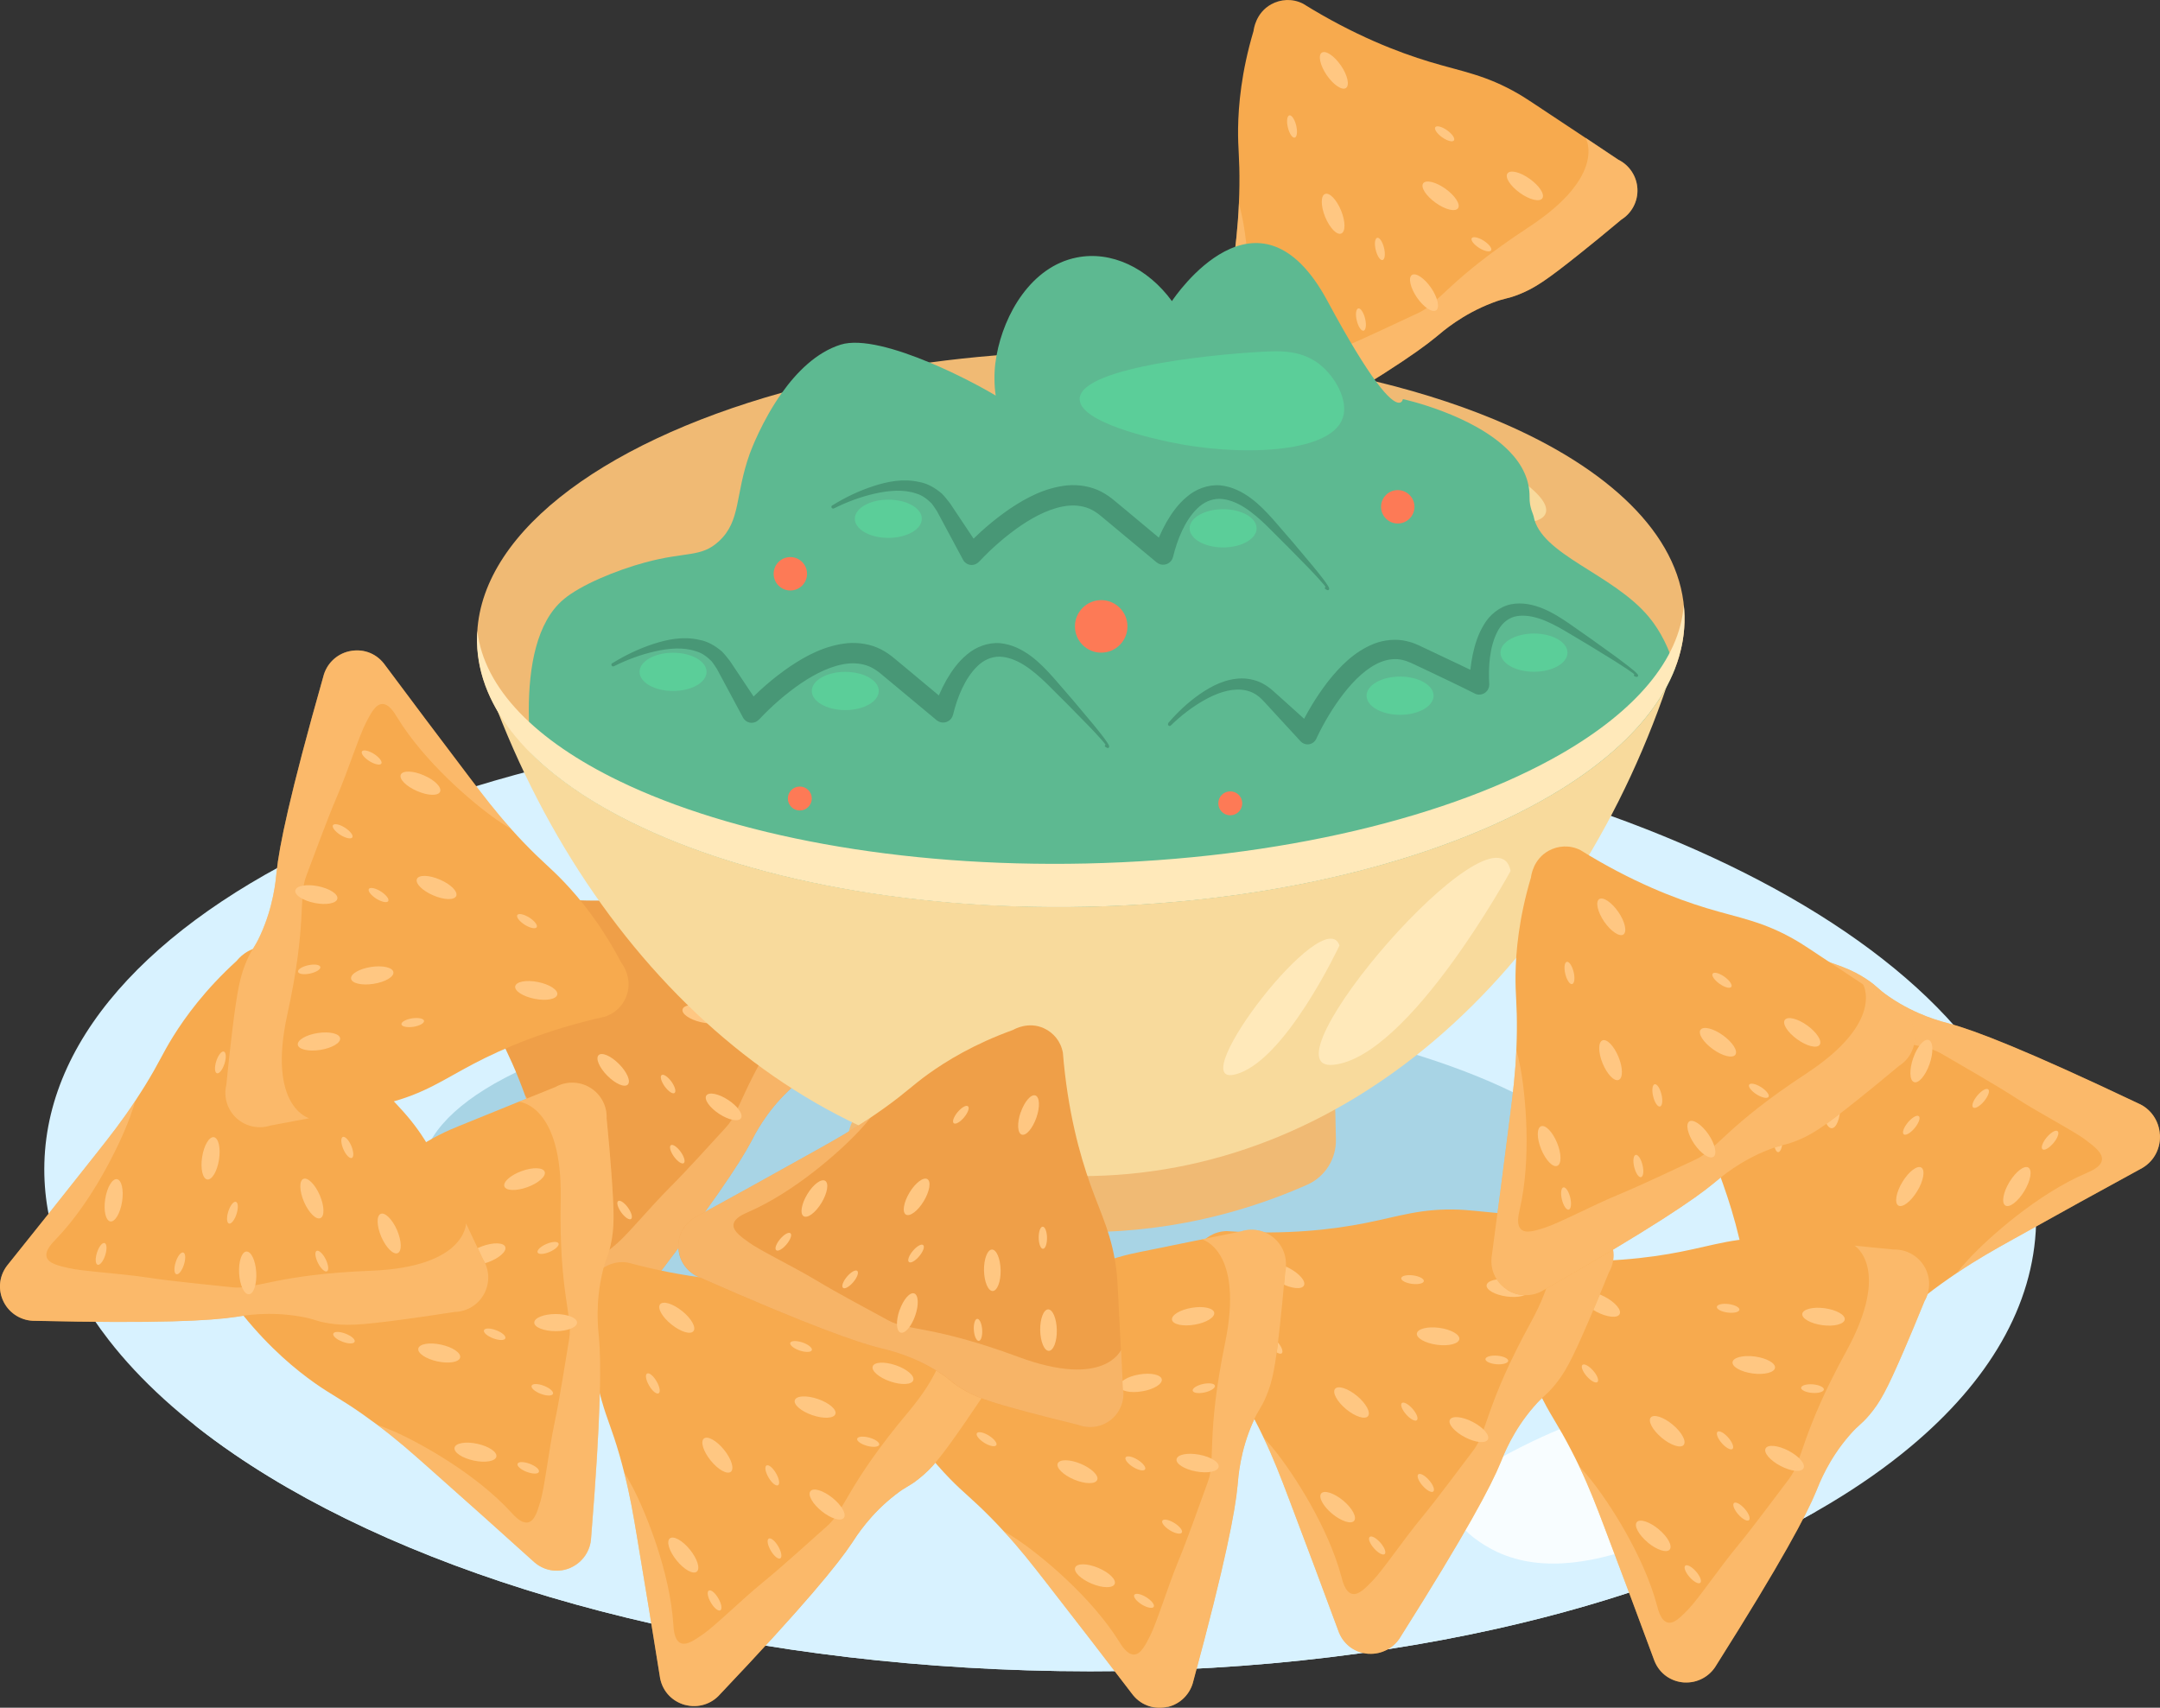 <?xml version="1.0" encoding="UTF-8"?>
<svg id="Calque_2" data-name="Calque 2" xmlns="http://www.w3.org/2000/svg" viewBox="0 0 259.88 205.48">
  <rect x="0" y="0" width="259.88" height="205.48" fill="#333333" stroke="none"/>
  <defs>
    <style>
      .cls-1 {
        fill: #a8d4e5;
      }

      .cls-2 {
        fill: #489776;
      }

      .cls-3 {
        fill: #f8fdff;
      }

      .cls-4 {
        fill: #ef9f48;
      }

      .cls-5 {
        fill: #f7aa4e;
      }

      .cls-6 {
        fill: #f8da9c;
      }

      .cls-7 {
        fill: #d8f2ff;
      }

      .cls-8 {
        fill: #5db991;
      }

      .cls-9 {
        fill: #f0ba74;
      }

      .cls-10 {
        fill: #5bce99;
      }

      .cls-11 {
        fill: none;
        opacity: .53;
      }

      .cls-12 {
        fill: #ffc782;
      }

      .cls-13 {
        fill: #fd7a56;
      }

      .cls-14 {
        fill: #ffe9ba;
      }
    </style>
  </defs>
  <g id="Layer_1" data-name="Layer 1">
    <g id="nachos">
      <g>
        <path class="cls-7" d="m244.97,147.25c-.27,9.87-5.74,19.02-15.15,26.86-11.51,9.6-28.93,17.24-49.93,21.91-16.86,3.75-36.02,5.58-56.3,4.96-39.31-1.2-73.93-11.32-95.39-25.99-6.21-4.24-11.32-8.86-15.12-13.76,0,0-.02-.02-.03-.04-5.16-6.65-7.91-13.81-7.71-21.22v-.04c.86-31.7,55.21-55.76,121.38-53.74,61.26,1.87,111.18,25.43,117.56,54.07.53,2.3.75,4.63.69,6.99Z"/>
        <ellipse class="cls-1" cx="123" cy="143.5" rx="23.67" ry="72.4" transform="translate(-24.23 262) rotate(-88.23)"/>
        <path class="cls-7" d="m187.36,190.72c-18.63,3.7-39.8,5.47-62.22,4.78-41.29-1.26-77.92-10.57-101.86-24.14,1.55,1.24,3.19,2.45,4.92,3.63,21.47,14.67,56.09,24.79,95.39,25.99,20.28.62,39.44-1.21,56.3-4.96,15.01-3.34,28.17-8.2,38.67-14.2-9.22,3.61-19.72,6.62-31.2,8.9Z"/>
        <path class="cls-3" d="m199.31,167.79c-6.19,2.29-10.43,3.19-17.7,7.04-4.03,2.14-6.74,3.99-6.75,6.31,0,2.61,3.4,4.58,4.26,5.07,10.72,6.16,26.84-4.1,32.86-7.93,4.17-2.66,13.38-8.52,12.33-13.06-.47-2.03-2.81-3.03-3.74-3.43-5.39-2.31-9.33,1.59-21.26,5.99Z"/>
      </g>
      <g>
        <path class="cls-4" d="m72.93,158.04c-1.42-.23-2.71-1.21-3.19-2.81-1.34-5.08-2.76-10.4-4.34-16.16-.67-2.45-1.28-4.67-2.23-7.27h0c-.22-.63-.47-1.27-.74-1.95-1.22-3.05-1.77-3.78-2.68-6.08-.98-2.46-2.16-6.18-2.67-11.17-.05-.17-.57-2.04.71-3.64.78-.97,2-1.59,3.4-1.49,6.97,1.15,12.43.99,16.19.62,4.03-.4,6.61-1.1,11.03-.51.69.09,1.29.2,8.17,1.56.32.06.65.13.98.19,1.55.31,3.11.61,4.5.89,1.44.1,2.73.97,3.35,2.28.62,1.31.49,2.85-.35,4.03-1.12,2.15-2.12,4.01-2.94,5.49-2.44,4.42-3.33,5.74-4.72,7.09-1.16,1.14-1.28.94-2.54,2.14-2.7,2.57-4.03,5.23-4.49,6.12-1.35,2.56-4.73,7.72-13.51,19.04-.88,1.25-2.41,1.89-3.92,1.64Z"/>
        <path class="cls-12" d="m92.94,118.17c-1.34-.31-2.33-1-2.2-1.53.12-.54,1.31-.72,2.65-.41,1.34.31,2.33,1,2.2,1.53-.12.54-1.31.72-2.65.41Z"/>
        <path class="cls-12" d="m84.32,122.99c-1.34-.31-2.33-1-2.2-1.53.12-.54,1.31-.72,2.65-.41,1.34.31,2.33,1,2.2,1.53-.12.54-1.31.72-2.65.41Z"/>
        <path class="cls-12" d="m70.29,141.41c-.97-.98-1.44-2.08-1.05-2.47.39-.39,1.49.09,2.46,1.07s1.44,2.08,1.05,2.47c-.39.39-1.49-.09-2.46-1.07Z"/>
        <path class="cls-12" d="m73.07,129.43c-.97-.98-1.44-2.08-1.05-2.47.39-.39,1.49.09,2.46,1.07s1.44,2.08,1.05,2.47c-.39.39-1.49-.09-2.46-1.07Z"/>
        <path class="cls-12" d="m66.93,114.11c-1.15-.75-1.84-1.74-1.54-2.2.3-.46,1.48-.23,2.63.53,1.15.75,1.84,1.74,1.54,2.2-.3.46-1.48.23-2.63-.53Z"/>
        <path class="cls-12" d="m86.52,134.02c-1.15-.75-1.84-1.74-1.54-2.2.3-.46,1.48-.23,2.63.53,1.15.75,1.84,1.74,1.54,2.2-.3.46-1.48.23-2.63-.53Z"/>
        <path class="cls-12" d="m82.33,114.68c-.72-.17-1.35-.08-1.41.18s.47.62,1.18.79c.72.17,1.35.08,1.41-.18.06-.27-.47-.62-1.18-.79Z"/>
        <path class="cls-12" d="m81.89,138.58c-.43-.59-.96-.95-1.18-.78-.22.16-.05.77.38,1.37.43.59.96.95,1.18.78.22-.16.05-.77-.38-1.37Z"/>
        <path class="cls-12" d="m65.87,120.88c-.43-.59-.96-.95-1.18-.78-.22.16-.05.77.38,1.37.43.59.96.95,1.18.78s.05-.77-.38-1.37Z"/>
        <path class="cls-12" d="m75.55,145.3c-.43-.59-.96-.95-1.18-.78-.22.16-.05.77.38,1.37.43.59.96.95,1.18.78s.05-.77-.38-1.37Z"/>
        <path class="cls-12" d="m91.18,124.93c-.72-.12-1.35,0-1.39.27-.05.27.5.59,1.23.72.72.12,1.35,0,1.39-.27.05-.27-.5-.59-1.23-.72Z"/>
        <path class="cls-12" d="m80.78,130.14c-.43-.59-.96-.95-1.18-.78-.22.16-.05.77.38,1.37.43.59.96.95,1.18.78s.05-.77-.38-1.37Z"/>
        <g class="cls-11">
          <path class="cls-12" d="m72.93,158.04c-1.42-.23-2.71-1.21-3.19-2.81-1.34-5.08-2.76-10.4-4.34-16.16-.67-2.45-1.28-4.67-2.23-7.27.3.39.73.97,1.2,1.69,1.88,2.88,5.27,9.35,6.27,15.33.09.56.28,1.84,1.06,2.11.75.26,1.72-.62,2.5-1.28,1.27-1.07,4.12-4.5,6.34-6.72,2.22-2.21,4.99-5.32,6.81-7.29,1.82-1.96,1.85-5.03,8.07-14.16,6.22-9.13,2.14-12.16,2.14-12.16,1.55.31,3.11.61,4.5.89,1.44.1,2.73.97,3.35,2.28.62,1.31.49,2.85-.35,4.03-1.12,2.15-2.12,4.01-2.94,5.49-2.44,4.42-3.33,5.74-4.72,7.09-1.16,1.14-1.28.94-2.54,2.14-2.7,2.57-4.03,5.23-4.49,6.12-1.35,2.56-4.73,7.72-13.51,19.04-.88,1.25-2.41,1.89-3.92,1.64Z"/>
        </g>
      </g>
      <path class="cls-9" d="m101.99,137.57l.02.83c.05,2.37,1.52,4.47,3.73,5.33,8.08,3.14,28.6,8.96,51.52-1.17,2.16-.95,3.53-3.12,3.47-5.48l-.07-3.21c-.07-3.35-2.94-5.96-6.29-5.72l-46.95,3.45c-3.11.23-5.5,2.85-5.43,5.97Z"/>
      <path class="cls-6" d="m201.16,80.69c-11.37,35.19-38.06,60.13-69.71,60.81-31.65.68-59.4-23.08-72.27-57.75l141.98-3.06Z"/>
      <path class="cls-9" d="m202.67,74.12c.05,2.15-.35,4.27-1.15,6.33-1.33,3.42-3.77,6.67-7.15,9.68-1.86,1.66-4,3.25-6.4,4.74-13.12,8.19-33.82,13.72-57.22,14.23-4.12.09-8.17.02-12.11-.21-12.27-.68-23.54-2.79-32.97-5.98-4.06-1.38-7.78-2.95-11.09-4.69h0c-3.64-1.92-6.78-4.03-9.34-6.31-.48-.42-.93-.85-1.37-1.29-4.06-4.04-6.37-8.56-6.47-13.37-.27-12.56,14.54-23.82,36.68-30,5.51-1.54,11.49-2.77,17.79-3.63,2.55-.35,5.16-.63,7.81-.85.07,0,.16-.01.23-.02,3.08-.25,6.22-.41,9.41-.48,13.16-.29,25.54,1.06,36.25,3.64,5.91,1.43,11.31,3.23,16.05,5.35,12.85,5.74,20.86,13.79,21.05,22.84Z"/>
      <path class="cls-14" d="m181.75,104.79s-12.16,22.33-21.29,23.33c-9.13,1,19.48-32.44,21.29-23.33Z"/>
      <path class="cls-14" d="m161.16,113.76s-6.66,14.25-12.69,15.55c-6.03,1.3,10.88-20.84,12.69-15.55Z"/>
      <path class="cls-6" d="m161.34,50.43c2.2-1.56,5.17-.65,7.08.03,6.45,2.3,18.49,8.29,17.56,11.25-.27.86-1.51,1.09-2.71,1.32-3.89.73-6.43-1.23-12.51-4.32-7.13-3.63-10.88-4.61-10.78-6.47.04-.87.9-1.48,1.36-1.81Z"/>
      <path class="cls-6" d="m156.3,47.75c-2.21-3.1-9.39-1.66-9.95.43-.17.61.26,1.2.58,1.66,2.18,3.07,8.22,3.69,9.7,1.49.68-1.02.37-2.6-.33-3.57Z"/>
      <g>
        <path class="cls-5" d="m259.87,136.48c.1,1.55-.59,3.15-2.11,4.05-4.86,2.65-9.95,5.45-15.46,8.53-2.34,1.3-4.46,2.49-6.89,4.13h0c-.58.39-1.18.81-1.81,1.26-2.82,2.03-3.44,2.79-5.57,4.31-2.28,1.63-5.79,3.78-10.76,5.54-.16.09-1.95,1.1-3.89.14-1.18-.58-2.09-1.72-2.33-3.21-.48-7.62-1.93-13.33-3.21-17.2-1.36-4.15-2.69-6.69-3.13-11.5-.07-.75-.1-1.41-.35-8.98-.01-.36-.02-.72-.03-1.08-.06-1.71-.11-3.43-.16-4.95-.24-1.54.34-3.11,1.53-4.08,1.19-.98,2.79-1.21,4.2-.62,2.46.65,4.59,1.25,6.3,1.75,5.09,1.49,6.64,2.11,8.35,3.23,1.43.95,1.26,1.12,2.78,2.16,3.26,2.22,6.29,2.96,7.31,3.23,2.93.79,8.99,3.09,22.62,9.57,1.49.63,2.5,2.08,2.6,3.73Z"/>
        <ellipse class="cls-12" cx="213.42" cy="125.16" rx="1.04" ry="2.69"/>
        <ellipse class="cls-12" cx="220.38" cy="133.06" rx="1.04" ry="2.69"/>
        <path class="cls-12" d="m243.54,143.34c-.77,1.26-1.79,2.02-2.27,1.71-.49-.32-.26-1.6.51-2.85.77-1.26,1.79-2.02,2.27-1.71.49.32.26,1.6-.51,2.85Z"/>
        <path class="cls-12" d="m230.66,143.34c-.77,1.26-1.79,2.02-2.27,1.71s-.26-1.6.51-2.85c.77-1.26,1.79-2.02,2.27-1.71s.26,1.6-.51,2.85Z"/>
        <path class="cls-12" d="m216.49,153.55c-.49,1.4-1.33,2.37-1.87,2.16-.54-.2-.58-1.5-.09-2.9.49-1.4,1.33-2.37,1.87-2.16.54.2.58,1.5.09,2.9Z"/>
        <path class="cls-12" d="m232.15,128.04c-.49,1.4-1.33,2.37-1.87,2.16-.54-.2-.58-1.5-.09-2.9.49-1.4,1.33-2.37,1.87-2.16s.58,1.5.09,2.9Z"/>
        <path class="cls-12" d="m213.42,137.19c0,.79.23,1.44.52,1.44s.52-.64.52-1.44-.23-1.44-.52-1.44-.52.64-.52,1.44Z"/>
        <path class="cls-12" d="m237.91,131.81c-.5.6-.74,1.24-.52,1.44.22.2.8-.13,1.31-.73.5-.6.74-1.24.52-1.44-.22-.2-.8.13-1.31.73Z"/>
        <path class="cls-12" d="m223.64,153.01c-.5.6-.74,1.24-.52,1.44.22.2.8-.13,1.31-.73.5-.6.74-1.24.52-1.44-.22-.2-.8.13-1.31.73Z"/>
        <path class="cls-12" d="m246.26,136.84c-.5.6-.74,1.24-.52,1.44.22.2.8-.13,1.31-.73s.74-1.24.52-1.44c-.22-.2-.8.13-1.31.73Z"/>
        <path class="cls-12" d="m221.77,125.37c.04.79.31,1.42.6,1.4.29-.02.48-.67.44-1.47-.04-.79-.31-1.42-.6-1.4s-.48.67-.44,1.47Z"/>
        <path class="cls-12" d="m229.56,135.04c-.5.6-.74,1.24-.52,1.44.22.2.8-.13,1.31-.73.5-.6.74-1.24.52-1.44-.22-.2-.8.13-1.31.73Z"/>
        <g class="cls-11">
          <path class="cls-12" d="m259.87,136.48c.1,1.55-.59,3.15-2.11,4.05-4.86,2.65-9.95,5.45-15.46,8.53-2.34,1.3-4.46,2.49-6.89,4.13.33-.42.82-1.01,1.44-1.68,2.49-2.68,8.29-7.84,14.15-10.35.55-.24,1.81-.75,1.9-1.63.08-.85-1.04-1.66-1.9-2.32-1.39-1.08-5.57-3.23-8.35-5.03-2.78-1.8-6.61-3.95-9.05-5.39s-5.57-.72-16.36-5.03c-10.79-4.31-12.91.72-12.91.72-.06-1.71-.11-3.43-.16-4.95-.24-1.54.34-3.11,1.53-4.08,1.19-.98,2.79-1.21,4.2-.62,2.46.65,4.59,1.25,6.3,1.75,5.09,1.49,6.64,2.11,8.35,3.23,1.43.95,1.26,1.12,2.78,2.16,3.26,2.22,6.29,2.96,7.31,3.23,2.93.79,8.99,3.09,22.62,9.57,1.49.63,2.5,2.08,2.6,3.73Z"/>
        </g>
      </g>
      <g>
        <path class="cls-5" d="m202.62,202.44c-1.48-.1-2.91-.97-3.56-2.58-1.88-5.09-3.87-10.42-6.06-16.19-.93-2.45-1.78-4.68-3.01-7.26h0c-.29-.62-.61-1.26-.96-1.93-1.56-3.02-2.19-3.72-3.36-5.99-1.25-2.43-2.83-6.14-3.85-11.22-.06-.17-.79-2.04.37-3.82.7-1.08,1.9-1.83,3.35-1.87,7.28.49,12.88-.21,16.71-.97,4.11-.81,6.69-1.79,11.3-1.61.72.03,1.35.08,8.55.79.34.03.68.07,1.03.1,1.62.16,3.26.32,4.71.47,1.5-.04,2.9.73,3.67,2.01.77,1.28.79,2.89.04,4.18-.94,2.33-1.79,4.33-2.48,5.94-2.07,4.79-2.86,6.23-4.15,7.76-1.09,1.28-1.22,1.09-2.4,2.45-2.53,2.91-3.62,5.78-4.01,6.74-1.13,2.77-4.1,8.4-12.01,20.92-.79,1.37-2.29,2.18-3.87,2.08Z"/>
        <path class="cls-12" d="m219.26,159.45c-1.41-.19-2.49-.8-2.42-1.36.07-.56,1.28-.87,2.69-.68,1.41.19,2.49.8,2.42,1.36-.08.56-1.28.87-2.69.68Z"/>
        <path class="cls-12" d="m210.87,165.26c-1.41-.19-2.49-.8-2.42-1.36.07-.56,1.28-.87,2.69-.68,1.41.19,2.49.8,2.42,1.36-.07.56-1.28.87-2.69.68Z"/>
        <path class="cls-12" d="m198.25,185.59c-1.09-.91-1.68-2-1.32-2.44.36-.44,1.55-.05,2.64.86,1.09.91,1.68,2,1.32,2.44-.36.44-1.55.05-2.64-.85Z"/>
        <path class="cls-12" d="m199.93,173c-1.09-.91-1.68-2-1.32-2.44.36-.44,1.55-.05,2.64.86,1.09.91,1.68,2,1.32,2.44-.36.44-1.55.05-2.64-.86Z"/>
        <path class="cls-12" d="m192.1,157.85c-1.26-.66-2.07-1.6-1.8-2.11.26-.5,1.5-.38,2.76.28,1.26.66,2.07,1.6,1.8,2.11-.26.5-1.5.38-2.76-.28Z"/>
        <path class="cls-12" d="m214.23,176.39c-1.26-.66-2.07-1.6-1.8-2.11.26-.5,1.5-.38,2.76.28,1.26.66,2.07,1.6,1.8,2.11s-1.5.38-2.76-.28Z"/>
        <path class="cls-12" d="m207.99,156.91c-.75-.1-1.39.05-1.43.33-.04.28.54.59,1.29.69s1.39-.05,1.43-.33c.04-.28-.54-.59-1.29-.69Z"/>
        <path class="cls-12" d="m209.91,181.54c-.5-.57-1.08-.88-1.29-.69-.21.19.02.8.52,1.37.5.57,1.08.88,1.29.69.21-.19-.02-.8-.52-1.37Z"/>
        <path class="cls-12" d="m191.68,164.92c-.5-.57-1.08-.88-1.29-.69-.21.19.02.8.52,1.37.5.57,1.08.88,1.29.69s-.02-.8-.52-1.37Z"/>
        <path class="cls-12" d="m204.05,189.08c-.5-.57-1.08-.88-1.29-.69s.02.8.52,1.37c.5.57,1.08.88,1.29.69.21-.19-.02-.8-.52-1.37Z"/>
        <path class="cls-12" d="m218.11,166.57c-.76-.06-1.39.13-1.41.41-.02.28.58.56,1.33.62.76.06,1.39-.13,1.41-.41.02-.28-.58-.56-1.33-.62Z"/>
        <path class="cls-12" d="m207.93,172.97c-.5-.57-1.08-.88-1.29-.69s.02.8.52,1.37c.5.57,1.08.88,1.29.69s-.02-.8-.52-1.37Z"/>
        <g class="cls-11">
          <path class="cls-12" d="m202.62,202.44c-1.48-.1-2.91-.97-3.56-2.58-1.88-5.09-3.87-10.42-6.06-16.19-.93-2.45-1.78-4.68-3.01-7.26.35.38.85.93,1.4,1.62,2.22,2.78,6.35,9.1,7.97,15.14.15.57.47,1.87,1.3,2.06.8.19,1.7-.81,2.45-1.57,1.2-1.23,3.79-5.04,5.85-7.53,2.06-2.5,4.6-5.97,6.28-8.17,1.68-2.2,1.41-5.35,6.89-15.36,5.49-10.01,1-12.72,1-12.72,1.62.16,3.26.32,4.71.47,1.5-.04,2.9.73,3.67,2.01.77,1.28.79,2.89.04,4.18-.94,2.33-1.79,4.33-2.48,5.94-2.07,4.79-2.86,6.23-4.15,7.76-1.09,1.28-1.22,1.09-2.4,2.45-2.53,2.91-3.62,5.78-4.01,6.74-1.13,2.77-4.1,8.4-12.01,20.92-.79,1.37-2.29,2.18-3.87,2.08Z"/>
        </g>
      </g>
      <g>
        <path class="cls-5" d="m164.65,198.99c-1.48-.1-2.91-.97-3.56-2.58-1.88-5.09-3.87-10.42-6.06-16.19-.93-2.45-1.78-4.68-3.01-7.26h0c-.29-.62-.61-1.26-.96-1.93-1.56-3.02-2.19-3.72-3.36-5.99-1.25-2.43-2.83-6.14-3.85-11.22-.06-.17-.79-2.04.37-3.82.7-1.08,1.9-1.83,3.35-1.87,7.28.49,12.88-.21,16.71-.97,4.11-.81,6.69-1.79,11.3-1.61.72.03,1.35.08,8.55.79.34.03.68.07,1.03.1,1.62.16,3.26.32,4.71.47,1.5-.04,2.9.73,3.67,2.01.77,1.28.79,2.89.04,4.18-.94,2.33-1.79,4.33-2.48,5.94-2.07,4.79-2.86,6.23-4.15,7.76-1.09,1.28-1.22,1.09-2.4,2.45-2.53,2.91-3.62,5.78-4.01,6.74-1.13,2.77-4.1,8.4-12.01,20.92-.79,1.37-2.29,2.18-3.87,2.08Z"/>
        <path class="cls-12" d="m181.28,156c-1.41-.19-2.49-.8-2.42-1.36.08-.56,1.28-.87,2.69-.68,1.41.19,2.49.8,2.42,1.36-.07.56-1.28.87-2.69.68Z"/>
        <path class="cls-12" d="m172.89,161.81c-1.41-.19-2.49-.8-2.42-1.36.08-.56,1.28-.87,2.69-.68,1.41.19,2.49.8,2.42,1.36-.08.56-1.28.87-2.69.68Z"/>
        <path class="cls-12" d="m160.28,182.14c-1.09-.91-1.68-2-1.32-2.44s1.55-.05,2.64.85c1.09.91,1.68,2,1.32,2.44-.36.44-1.55.05-2.64-.85Z"/>
        <path class="cls-12" d="m161.95,169.55c-1.09-.91-1.68-2-1.32-2.44.36-.44,1.55-.05,2.64.85,1.09.91,1.68,2,1.32,2.44-.36.44-1.55.05-2.64-.85Z"/>
        <path class="cls-12" d="m154.12,154.4c-1.26-.66-2.07-1.6-1.8-2.11.26-.5,1.5-.38,2.76.28s2.07,1.6,1.8,2.11-1.5.38-2.76-.28Z"/>
        <path class="cls-12" d="m176.25,172.93c-1.26-.66-2.07-1.6-1.8-2.11.26-.5,1.5-.38,2.76.28,1.26.66,2.07,1.6,1.8,2.11-.26.5-1.5.38-2.76-.28Z"/>
        <path class="cls-12" d="m170.02,153.46c-.75-.1-1.39.05-1.43.33-.04.28.54.59,1.29.69.75.1,1.39-.05,1.43-.33.04-.28-.54-.59-1.29-.69Z"/>
        <path class="cls-12" d="m171.93,178.09c-.5-.57-1.08-.88-1.29-.69-.21.19.02.8.52,1.37.5.57,1.08.88,1.29.69.21-.19-.02-.8-.52-1.37Z"/>
        <path class="cls-12" d="m153.7,161.46c-.5-.57-1.08-.88-1.29-.69s.02.8.52,1.37c.5.57,1.08.88,1.29.69s-.02-.8-.52-1.37Z"/>
        <path class="cls-12" d="m166.08,185.62c-.5-.57-1.08-.88-1.29-.69s.02.8.52,1.37c.5.57,1.08.88,1.29.69.21-.19-.02-.8-.52-1.37Z"/>
        <path class="cls-12" d="m180.13,163.12c-.76-.06-1.39.13-1.41.41-.02.28.58.56,1.33.62s1.39-.13,1.41-.41c.02-.28-.58-.56-1.33-.62Z"/>
        <path class="cls-12" d="m169.95,169.51c-.5-.57-1.08-.88-1.29-.69-.21.19.02.8.52,1.37.5.57,1.08.88,1.29.69s-.02-.8-.52-1.37Z"/>
        <g class="cls-11">
          <path class="cls-12" d="m164.65,198.99c-1.48-.1-2.91-.97-3.56-2.58-1.88-5.09-3.87-10.42-6.06-16.19-.93-2.45-1.78-4.68-3.01-7.26.35.38.85.93,1.4,1.62,2.22,2.78,6.35,9.1,7.97,15.14.15.57.47,1.87,1.3,2.06.8.19,1.7-.81,2.45-1.57,1.2-1.23,3.79-5.04,5.85-7.53,2.06-2.5,4.6-5.97,6.28-8.17,1.68-2.2,1.41-5.35,6.89-15.36,5.49-10.01,1-12.72,1-12.72,1.62.16,3.26.32,4.71.47,1.5-.04,2.9.73,3.67,2.01.77,1.28.79,2.89.04,4.18-.94,2.33-1.79,4.33-2.48,5.94-2.07,4.79-2.86,6.23-4.15,7.76-1.09,1.28-1.22,1.09-2.4,2.45-2.53,2.91-3.62,5.78-4.01,6.74-1.13,2.77-4.1,8.4-12.01,20.92-.79,1.37-2.29,2.18-3.87,2.08Z"/>
        </g>
      </g>
      <g>
        <path class="cls-5" d="m140.48,205.37c-1.44.34-3.07-.07-4.16-1.41-3.29-4.31-6.77-8.82-10.56-13.69-1.61-2.07-3.08-3.95-5.02-6.05h0c-.46-.51-.96-1.03-1.48-1.56-2.38-2.42-3.19-2.91-4.97-4.73-1.91-1.96-4.51-5.04-6.98-9.59-.11-.14-1.35-1.72-.77-3.76.36-1.24,1.28-2.31,2.65-2.77,7.1-1.67,12.25-3.99,15.69-5.85,3.69-1.98,5.86-3.68,10.32-4.87.69-.19,1.31-.33,8.41-1.76.33-.07.67-.14,1.01-.2,1.6-.32,3.21-.65,4.64-.94,1.42-.48,2.98-.16,4.1.84,1.12,1,1.6,2.53,1.27,3.99-.21,2.5-.43,4.67-.62,6.41-.57,5.19-.9,6.8-1.68,8.64-.66,1.55-.85,1.4-1.58,3.05-1.56,3.52-1.76,6.59-1.85,7.62-.27,2.98-1.44,9.24-5.32,23.53-.35,1.54-1.55,2.76-3.09,3.12Z"/>
        <path class="cls-12" d="m143.72,159.39c-1.4.24-2.62-.03-2.71-.59s.97-1.21,2.37-1.44c1.4-.24,2.62.03,2.71.59.09.56-.97,1.21-2.37,1.44Z"/>
        <path class="cls-12" d="m137.41,167.41c-1.4.24-2.62-.03-2.71-.59s.97-1.21,2.37-1.44c1.4-.24,2.62.03,2.71.59.09.56-.97,1.21-2.37,1.44Z"/>
        <path class="cls-12" d="m131.34,190.55c-1.31-.55-2.2-1.42-1.98-1.94.22-.53,1.46-.51,2.77.04s2.2,1.42,1.98,1.94c-.22.53-1.46.51-2.77-.04Z"/>
        <path class="cls-12" d="m129.24,178.03c-1.31-.55-2.2-1.42-1.98-1.94.22-.53,1.46-.51,2.77.04,1.31.55,2.2,1.42,1.98,1.94-.22.53-1.46.51-2.77-.04Z"/>
        <path class="cls-12" d="m117.29,165.86c-1.4-.26-2.45-.92-2.34-1.48s1.32-.8,2.72-.54c1.4.26,2.45.92,2.34,1.48-.1.56-1.32.8-2.72.54Z"/>
        <path class="cls-12" d="m143.9,177.05c-1.4-.26-2.45-.92-2.34-1.48.1-.56,1.32-.8,2.72-.54,1.4.26,2.45.92,2.34,1.48-.1.56-1.32.8-2.72.54Z"/>
        <path class="cls-12" d="m132.21,160.28c-.75.13-1.32.46-1.27.74.05.28.69.41,1.44.28.75-.13,1.32-.45,1.27-.74-.05-.28-.69-.41-1.44-.28Z"/>
        <path class="cls-12" d="m141.29,183.25c-.65-.4-1.29-.52-1.44-.28-.15.24.26.76.9,1.16.65.4,1.29.52,1.44.28.15-.24-.26-.76-.9-1.16Z"/>
        <path class="cls-12" d="m118.97,172.73c-.65-.4-1.29-.52-1.44-.28-.15.24.26.76.9,1.16.65.4,1.29.52,1.44.28.15-.24-.26-.76-.9-1.16Z"/>
        <path class="cls-12" d="m137.91,192.18c-.65-.4-1.29-.52-1.44-.28-.15.24.26.76.9,1.16.65.4,1.29.52,1.44.28.15-.24-.26-.76-.9-1.16Z"/>
        <path class="cls-12" d="m144.72,166.53c-.74.17-1.29.53-1.22.81s.71.36,1.45.2c.74-.17,1.29-.53,1.22-.81-.06-.28-.71-.36-1.45-.2Z"/>
        <path class="cls-12" d="m136.87,175.64c-.65-.4-1.29-.52-1.44-.28-.15.24.26.76.9,1.16.65.4,1.29.52,1.44.28.15-.24-.26-.76-.9-1.16Z"/>
        <g class="cls-11">
          <path class="cls-12" d="m140.48,205.37c-1.44.34-3.07-.07-4.16-1.41-3.29-4.31-6.77-8.82-10.56-13.69-1.61-2.07-3.08-3.95-5.02-6.05.45.26,1.08.63,1.82,1.14,2.94,2,8.75,6.83,12.07,12.13.31.5,1,1.65,1.85,1.59.82-.05,1.39-1.28,1.88-2.22.79-1.53,2.14-5.93,3.37-8.92,1.24-2.99,2.64-7.06,3.6-9.66s-.23-5.53,2.07-16.71c2.3-11.18-2.79-12.45-2.79-12.45,1.6-.32,3.21-.65,4.64-.94,1.42-.48,2.98-.16,4.1.84,1.12,1,1.6,2.53,1.27,3.99-.21,2.5-.43,4.67-.62,6.41-.57,5.19-.9,6.8-1.68,8.64-.66,1.55-.85,1.4-1.58,3.05-1.56,3.52-1.76,6.59-1.85,7.62-.27,2.98-1.44,9.24-5.32,23.53-.35,1.54-1.55,2.76-3.09,3.12Z"/>
        </g>
      </g>
      <g>
        <path class="cls-5" d="m82.41,205.14c-1.43-.39-2.66-1.52-2.99-3.22-.85-5.36-1.77-10.97-2.79-17.06-.43-2.59-.83-4.93-1.54-7.71h0c-.17-.67-.35-1.36-.56-2.08-.94-3.26-1.43-4.07-2.13-6.53-.75-2.63-1.58-6.57-1.59-11.76-.03-.18-.38-2.16,1.11-3.67.9-.92,2.22-1.43,3.65-1.18,7.04,1.9,12.68,2.3,16.58,2.31,4.19,0,6.91-.45,11.4.62.7.17,1.31.34,8.24,2.44.33.1.66.2.99.3,1.56.47,3.14.95,4.53,1.38,1.48.25,2.7,1.28,3.21,2.68.51,1.41.21,2.98-.77,4.11-1.38,2.1-2.6,3.9-3.59,5.34-2.97,4.3-4.02,5.56-5.58,6.8-1.31,1.05-1.41.83-2.84,1.94-3.05,2.36-4.68,4.96-5.25,5.83-1.65,2.49-5.66,7.44-15.85,18.18-1.04,1.2-2.67,1.69-4.2,1.28Z"/>
        <path class="cls-12" d="m107.11,166.22c-1.35-.46-2.29-1.27-2.11-1.81.18-.54,1.42-.6,2.77-.14,1.35.46,2.29,1.27,2.11,1.81-.18.54-1.42.6-2.77.14Z"/>
        <path class="cls-12" d="m97.74,170.28c-1.35-.46-2.29-1.27-2.11-1.81.18-.54,1.42-.6,2.77-.14s2.29,1.27,2.11,1.81c-.18.54-1.42.6-2.77.14Z"/>
        <path class="cls-12" d="m81.41,187.76c-.9-1.11-1.26-2.29-.82-2.65.44-.36,1.53.25,2.42,1.35.9,1.11,1.26,2.29.82,2.65-.44.36-1.53-.25-2.42-1.35Z"/>
        <path class="cls-12" d="m85.51,175.74c-.9-1.11-1.26-2.29-.82-2.65.44-.36,1.53.25,2.42,1.35.9,1.11,1.26,2.29.82,2.65-.44.36-1.53-.25-2.42-1.35Z"/>
        <path class="cls-12" d="m80.78,159.36c-1.11-.89-1.72-1.97-1.36-2.42s1.54-.08,2.65.81c1.11.89,1.72,1.97,1.36,2.42s-1.54.08-2.65-.81Z"/>
        <path class="cls-12" d="m98.87,181.84c-1.11-.89-1.72-1.97-1.36-2.42s1.54-.08,2.65.81c1.11.89,1.72,1.97,1.36,2.42-.36.44-1.54.08-2.65-.81Z"/>
        <path class="cls-12" d="m96.55,161.53c-.72-.24-1.37-.22-1.47.04-.09.27.42.69,1.13.93.72.24,1.37.22,1.47-.04.09-.27-.42-.69-1.13-.93Z"/>
        <path class="cls-12" d="m93.63,186.06c-.38-.66-.89-1.07-1.14-.93-.25.14-.14.79.25,1.45.38.66.89,1.07,1.14.93.25-.14.14-.79-.25-1.45Z"/>
        <path class="cls-12" d="m78.99,166.2c-.38-.66-.89-1.07-1.14-.93-.25.14-.14.79.25,1.45.38.66.89,1.07,1.14.93.25-.14.14-.79-.25-1.45Z"/>
        <path class="cls-12" d="m86.42,192.31c-.38-.66-.89-1.07-1.14-.93-.25.14-.14.79.25,1.45.38.66.89,1.07,1.14.93.25-.14.14-.79-.25-1.45Z"/>
        <path class="cls-12" d="m104.59,172.98c-.73-.2-1.39-.14-1.46.13-.08.27.46.66,1.19.86.73.2,1.39.14,1.46-.13.08-.27-.46-.66-1.19-.86Z"/>
        <path class="cls-12" d="m93.36,177.26c-.38-.66-.89-1.07-1.14-.93-.25.14-.14.79.25,1.45.38.66.89,1.07,1.14.93.25-.14.14-.79-.25-1.45Z"/>
        <g class="cls-11">
          <path class="cls-12" d="m82.41,205.14c-1.43-.39-2.66-1.52-2.99-3.22-.85-5.36-1.77-10.97-2.79-17.06-.43-2.59-.83-4.93-1.54-7.71.27.44.65,1.07,1.06,1.86,1.63,3.16,4.45,10.16,4.86,16.41.04.59.1,1.92.87,2.28.75.34,1.83-.46,2.7-1.06,1.42-.97,4.7-4.2,7.21-6.25s5.68-4.96,7.75-6.79c2.08-1.83,2.42-4.98,9.76-13.72,7.33-8.75,3.46-12.28,3.46-12.28,1.56.47,3.14.95,4.53,1.38,1.48.25,2.7,1.28,3.21,2.68.51,1.41.21,2.98-.77,4.11-1.38,2.1-2.6,3.9-3.59,5.34-2.97,4.3-4.02,5.56-5.58,6.8-1.31,1.05-1.41.83-2.84,1.94-3.05,2.36-4.68,4.96-5.25,5.83-1.65,2.49-5.66,7.44-15.85,18.18-1.04,1.2-2.67,1.69-4.2,1.28Z"/>
        </g>
      </g>
      <g>
        <path class="cls-5" d="m68.67,188.63c-1.36.6-3.03.49-4.35-.63-4.03-3.64-8.26-7.43-12.89-11.53-1.96-1.74-3.75-3.32-6.04-5.03h0c-.55-.41-1.13-.83-1.74-1.26-2.78-1.95-3.67-2.28-5.76-3.75-2.24-1.58-5.36-4.13-8.62-8.15-.13-.12-1.65-1.44-1.44-3.56.12-1.28.84-2.51,2.09-3.21,6.67-2.94,11.31-6.17,14.35-8.62,3.26-2.63,5.09-4.69,9.26-6.67.65-.31,1.23-.56,7.94-3.27.32-.13.64-.26.96-.39,1.51-.61,3.04-1.23,4.39-1.77,1.3-.73,2.91-.7,4.18.08,1.28.78,2.04,2.19,1.98,3.69.25,2.5.43,4.67.56,6.41.39,5.21.36,6.85-.07,8.8-.37,1.64-.58,1.53-.99,3.29-.89,3.75-.53,6.8-.43,7.83.28,2.97.27,9.35-.93,24.1-.06,1.58-1.02,3-2.47,3.64Z"/>
        <path class="cls-12" d="m63.46,142.84c-1.34.49-2.58.45-2.77-.08-.2-.53.73-1.36,2.07-1.85,1.34-.49,2.58-.45,2.77.08.2.53-.73,1.36-2.07,1.85Z"/>
        <path class="cls-12" d="m58.72,151.88c-1.34.49-2.58.45-2.77-.08-.2-.53.73-1.36,2.07-1.85,1.34-.49,2.58-.45,2.77.08.2.53-.73,1.36-2.07,1.85Z"/>
        <path class="cls-12" d="m56.99,175.74c-1.39-.3-2.42-.99-2.3-1.55.12-.56,1.34-.77,2.73-.47,1.39.3,2.42.99,2.3,1.55-.12.56-1.34.77-2.73.47Z"/>
        <path class="cls-12" d="m52.63,163.81c-1.39-.3-2.42-.99-2.3-1.55.12-.56,1.34-.77,2.73-.47s2.42.99,2.3,1.55c-.12.56-1.34.77-2.73.47Z"/>
        <path class="cls-12" d="m38.66,154.02c-1.42,0-2.58-.46-2.58-1.03,0-.57,1.15-1.03,2.57-1.03s2.58.46,2.58,1.03c0,.57-1.15,1.03-2.57,1.03Z"/>
        <path class="cls-12" d="m66.86,160.17c-1.42,0-2.58-.46-2.58-1.03s1.15-1.03,2.57-1.03c1.42,0,2.58.46,2.58,1.03,0,.57-1.15,1.03-2.57,1.03Z"/>
        <path class="cls-12" d="m52.3,145.82c-.71.26-1.21.69-1.11.96.1.27.75.27,1.47.01.71-.26,1.21-.69,1.11-.96-.1-.27-.75-.27-1.47-.01Z"/>
        <path class="cls-12" d="m65.43,166.74c-.71-.27-1.37-.28-1.47,0-.1.27.39.7,1.1.97.71.27,1.37.28,1.47,0,.1-.27-.39-.7-1.1-.97Z"/>
        <path class="cls-12" d="m41.57,160.47c-.71-.27-1.37-.28-1.47,0-.1.27.39.7,1.1.97.71.27,1.37.28,1.47,0,.1-.27-.39-.7-1.1-.97Z"/>
        <path class="cls-12" d="m63.74,176.13c-.71-.27-1.37-.28-1.47,0-.1.27.39.7,1.1.97s1.37.28,1.47,0-.39-.7-1.1-.97Z"/>
        <path class="cls-12" d="m65.74,149.68c-.7.3-1.17.76-1.06,1.02.11.26.77.23,1.46-.07.7-.3,1.17-.76,1.06-1.02-.11-.26-.77-.23-1.46.07Z"/>
        <path class="cls-12" d="m59.7,160.06c-.71-.27-1.37-.28-1.47,0s.39.7,1.1.97c.71.27,1.37.28,1.47,0,.1-.27-.39-.7-1.1-.97Z"/>
        <g class="cls-11">
          <path class="cls-12" d="m68.67,188.63c-1.36.6-3.03.49-4.35-.63-4.03-3.64-8.26-7.43-12.89-11.53-1.96-1.74-3.75-3.32-6.04-5.03.49.17,1.18.43,1.99.78,3.25,1.43,9.85,5.11,14.09,9.72.4.44,1.28,1.44,2.11,1.23.79-.2,1.13-1.51,1.44-2.52.5-1.64,1.02-6.22,1.69-9.39.67-3.17,1.31-7.42,1.77-10.15.47-2.73-1.24-5.4-1.02-16.81.22-11.41-5.02-11.73-5.02-11.73,1.51-.61,3.04-1.23,4.39-1.77,1.3-.73,2.91-.7,4.18.08,1.28.78,2.04,2.19,1.98,3.69.25,2.5.43,4.67.56,6.41.39,5.21.36,6.85-.07,8.8-.37,1.64-.58,1.53-.99,3.29-.89,3.75-.53,6.8-.43,7.83.28,2.97.27,9.35-.93,24.1-.06,1.58-1.02,3-2.47,3.64Z"/>
        </g>
      </g>
      <g>
        <path class="cls-5" d="m.46,156.68c-.68-1.32-.66-2.99.38-4.38,3.4-4.23,6.94-8.68,10.77-13.53,1.63-2.06,3.1-3.93,4.67-6.32h0c.38-.57.76-1.18,1.16-1.81,1.78-2.89,2.06-3.79,3.41-5.96,1.45-2.32,3.81-5.59,7.64-9.08.11-.14,1.34-1.73,3.47-1.65,1.29.05,2.55.69,3.33,1.91,3.32,6.49,6.81,10.94,9.43,13.83,2.81,3.11,4.97,4.81,7.2,8.86.35.63.63,1.2,3.72,7.74.14.31.29.62.44.93.7,1.48,1.4,2.96,2.02,4.28.81,1.26.87,2.86.16,4.18-.7,1.32-2.07,2.16-3.57,2.19-2.48.39-4.64.7-6.37.93-5.17.69-6.81.75-8.79.43-1.66-.27-1.56-.49-3.34-.8-3.8-.67-6.82-.13-7.84.03-2.95.45-9.32.81-24.12.47-1.58.03-3.05-.84-3.77-2.25Z"/>
        <path class="cls-12" d="m45.88,148.83c-.56-1.31-.6-2.55-.08-2.77.52-.23,1.4.65,1.97,1.95.56,1.31.6,2.55.08,2.77-.52.23-1.4-.65-1.97-1.95Z"/>
        <path class="cls-12" d="m36.58,144.62c-.56-1.31-.6-2.55-.08-2.77.52-.23,1.4.65,1.97,1.95.56,1.31.6,2.55.08,2.77-.52.23-1.4-.65-1.97-1.95Z"/>
        <path class="cls-12" d="m12.66,144.27c.22-1.41.85-2.47,1.41-2.39.56.09.84,1.3.62,2.7s-.85,2.47-1.41,2.39c-.56-.09-.84-1.3-.62-2.7Z"/>
        <path class="cls-12" d="m24.32,139.22c.22-1.41.85-2.47,1.41-2.39.56.09.84,1.3.62,2.7-.22,1.41-.85,2.47-1.41,2.39-.56-.09-.84-1.3-.62-2.7Z"/>
        <path class="cls-12" d="m33.28,124.72c-.08-1.42.31-2.6.88-2.63.57-.03,1.1,1.09,1.18,2.51.08,1.42-.31,2.6-.88,2.63-.57.03-1.1-1.09-1.18-2.51Z"/>
        <path class="cls-12" d="m28.77,153.22c-.08-1.42.31-2.6.88-2.63s1.1,1.09,1.18,2.51-.31,2.6-.88,2.63c-.57.03-1.1-1.09-1.18-2.51Z"/>
        <path class="cls-12" d="m42.26,137.86c-.3-.7-.76-1.17-1.02-1.06s-.23.77.07,1.47c.3.7.76,1.17,1.02,1.06s.23-.77-.07-1.47Z"/>
        <path class="cls-12" d="m22.13,152.17c.23-.72.2-1.38-.08-1.46-.27-.09-.68.43-.91,1.15-.23.72-.2,1.38.08,1.46.27.09.68-.43.91-1.15Z"/>
        <path class="cls-12" d="m27.01,127.99c.23-.72.2-1.38-.08-1.46-.27-.09-.68.43-.91,1.15-.23.72-.2,1.38.08,1.46.27.09.68-.43.91-1.15Z"/>
        <path class="cls-12" d="m12.66,151.03c.23-.72.2-1.38-.08-1.46s-.68.43-.91,1.15-.2,1.38.08,1.46c.27.09.68-.43.91-1.15Z"/>
        <path class="cls-12" d="m39.18,151.51c-.34-.68-.82-1.12-1.08-1s-.18.78.16,1.46c.34.68.82,1.12,1.08,1,.25-.13.18-.78-.16-1.46Z"/>
        <path class="cls-12" d="m28.46,146.07c.23-.72.2-1.38-.08-1.46-.27-.09-.68.43-.91,1.15-.23.72-.2,1.38.08,1.46.27.09.68-.43.91-1.15Z"/>
        <g class="cls-11">
          <path class="cls-12" d="m.46,156.68c-.68-1.32-.66-2.99.38-4.38,3.4-4.23,6.94-8.68,10.77-13.53,1.63-2.06,3.1-3.93,4.67-6.32-.14.5-.36,1.2-.67,2.04-1.24,3.33-4.54,10.13-8.89,14.62-.41.43-1.36,1.37-1.1,2.17.25.78,1.57,1.05,2.6,1.29,1.67.4,6.27.66,9.47,1.14,3.2.49,7.49.88,10.24,1.18,2.75.31,5.31-1.55,16.72-1.99,11.41-.44,11.42-5.69,11.42-5.69.7,1.48,1.4,2.96,2.02,4.28.81,1.26.87,2.86.16,4.18-.7,1.32-2.07,2.16-3.57,2.19-2.48.39-4.64.7-6.37.93-5.17.69-6.81.75-8.79.43-1.66-.27-1.56-.49-3.34-.8-3.8-.67-6.82-.13-7.84.03-2.95.45-9.32.81-24.12.47-1.58.03-3.05-.84-3.77-2.25Z"/>
        </g>
      </g>
      <g>
        <path class="cls-5" d="m42.04,78.36c1.45-.32,3.06.11,4.14,1.47,3.24,4.35,6.66,8.9,10.39,13.82,1.59,2.09,3.03,3.99,4.94,6.11h0c.45.51.94,1.04,1.46,1.58,2.35,2.45,3.15,2.95,4.91,4.8,1.89,1.98,4.45,5.09,6.86,9.68.11.14,1.33,1.74.72,3.77-.37,1.23-1.31,2.29-2.68,2.74-7.12,1.58-12.3,3.84-15.76,5.65-3.71,1.94-5.91,3.6-10.38,4.74-.7.18-1.32.31-8.43,1.66-.33.06-.67.13-1.01.19-1.6.3-3.22.61-4.66.88-1.42.46-2.99.12-4.09-.89-1.1-1.01-1.57-2.55-1.22-4,.24-2.5.49-4.66.7-6.4.63-5.18.98-6.79,1.79-8.62.68-1.54.86-1.39,1.61-3.03,1.6-3.5,1.84-6.57,1.95-7.6.3-2.97,1.56-9.22,5.61-23.46.37-1.54,1.58-2.74,3.13-3.08Z"/>
        <path class="cls-12" d="m38.22,124.3c1.41-.22,2.62.06,2.7.62.09.56-.98,1.19-2.39,1.41-1.41.22-2.62-.06-2.7-.62s.98-1.19,2.39-1.41Z"/>
        <path class="cls-12" d="m44.63,116.35c1.41-.22,2.62.06,2.7.62.09.56-.98,1.19-2.39,1.41s-2.62-.06-2.7-.62c-.09-.56.98-1.19,2.39-1.41Z"/>
        <path class="cls-12" d="m50.99,93.29c1.31.56,2.18,1.44,1.96,1.97s-1.47.49-2.77-.08c-1.31-.56-2.18-1.44-1.96-1.97.23-.52,1.47-.49,2.77.08Z"/>
        <path class="cls-12" d="m52.93,105.84c1.31.56,2.18,1.44,1.96,1.97-.23.52-1.47.49-2.77-.08-1.31-.56-2.18-1.44-1.96-1.97.23-.52,1.47-.49,2.77.08Z"/>
        <path class="cls-12" d="m64.72,118.16c1.4.28,2.44.95,2.33,1.51-.11.56-1.33.79-2.73.51-1.4-.28-2.44-.95-2.33-1.51.11-.56,1.33-.79,2.73-.51Z"/>
        <path class="cls-12" d="m38.26,106.63c1.4.28,2.44.95,2.33,1.51s-1.33.79-2.73.51c-1.4-.28-2.44-.95-2.33-1.51.11-.56,1.33-.79,2.73-.51Z"/>
        <path class="cls-12" d="m49.74,123.55c.75-.12,1.32-.44,1.28-.72-.04-.28-.69-.41-1.44-.3-.75.12-1.32.44-1.28.72.04.28.69.41,1.44.3Z"/>
        <path class="cls-12" d="m40.95,100.46c.64.4,1.29.54,1.44.3.15-.24-.25-.76-.89-1.17s-1.29-.54-1.44-.3c-.15.24.25.76.89,1.17Z"/>
        <path class="cls-12" d="m63.13,111.27c.64.4,1.29.54,1.44.3s-.25-.76-.89-1.17c-.64-.4-1.29-.54-1.44-.3-.15.24.25.76.89,1.17Z"/>
        <path class="cls-12" d="m44.44,91.58c.64.4,1.29.54,1.44.3.15-.24-.25-.76-.89-1.17-.64-.4-1.29-.54-1.44-.3-.15.24.25.76.89,1.17Z"/>
        <path class="cls-12" d="m37.31,117.14c.74-.16,1.29-.51,1.23-.79s-.71-.37-1.45-.21-1.29.51-1.23.79c.06.28.71.37,1.45.21Z"/>
        <path class="cls-12" d="m45.27,108.13c.64.4,1.29.54,1.44.3.15-.24-.25-.76-.89-1.17-.64-.4-1.29-.54-1.44-.3-.15.24.25.76.89,1.17Z"/>
        <g class="cls-11">
          <path class="cls-12" d="m42.04,78.36c1.45-.32,3.06.11,4.14,1.47,3.24,4.35,6.66,8.9,10.39,13.82,1.59,2.09,3.03,3.99,4.94,6.11-.44-.26-1.07-.65-1.8-1.16-2.91-2.04-8.66-6.94-11.92-12.28-.31-.5-.98-1.66-1.83-1.61-.82.04-1.41,1.26-1.9,2.19-.81,1.52-2.21,5.9-3.49,8.88-1.28,2.98-2.73,7.03-3.72,9.61-.99,2.59.16,5.53-2.28,16.68-2.44,11.15,2.63,12.48,2.63,12.48-1.6.3-3.22.61-4.66.88-1.42.46-2.99.12-4.09-.89-1.1-1.01-1.57-2.55-1.22-4,.24-2.5.49-4.66.7-6.4.63-5.18.98-6.79,1.79-8.62.68-1.54.86-1.39,1.61-3.03,1.6-3.5,1.84-6.57,1.95-7.6.3-2.97,1.56-9.22,5.61-23.46.37-1.54,1.58-2.74,3.13-3.08Z"/>
        </g>
      </g>
      <g>
        <path class="cls-5" d="m181.39,155.22c-1.26-.78-2.11-2.22-1.93-3.94.73-5.38,1.47-11.02,2.24-17.15.33-2.6.62-4.96.74-7.82h0c.03-.69.05-1.4.06-2.15.04-3.4-.19-4.31-.16-6.87.04-2.74.38-6.75,1.86-11.72.02-.18.26-2.17,2.12-3.2,1.13-.62,2.54-.73,3.83-.08,6.2,3.85,11.48,5.86,15.21,6.99,4.01,1.21,6.74,1.56,10.74,3.88.62.36,1.16.7,7.18,4.71.28.19.57.38.86.57,1.36.9,2.73,1.82,3.94,2.63,1.34.66,2.22,2,2.3,3.49.08,1.5-.66,2.92-1.92,3.71-1.92,1.61-3.61,2.99-4.98,4.08-4.08,3.26-5.45,4.16-7.31,4.91-1.56.62-1.59.39-3.27,1.04-3.6,1.38-5.91,3.4-6.71,4.07-2.3,1.91-7.56,5.5-20.42,12.84-1.34.85-3.05.85-4.39.02Z"/>
        <path class="cls-12" d="m216.24,125.06c-1.16-.83-1.83-1.87-1.5-2.34.33-.46,1.54-.17,2.69.66s1.83,1.87,1.5,2.34c-.33.46-1.54.17-2.69-.66Z"/>
        <path class="cls-12" d="m206.1,126.25c-1.16-.83-1.83-1.87-1.5-2.34s1.54-.17,2.69.66c1.16.83,1.83,1.87,1.5,2.34-.33.46-1.54.17-2.69-.66Z"/>
        <path class="cls-12" d="m185.43,138.29c-.54-1.32-.55-2.56-.02-2.77.53-.22,1.39.68,1.93,1.99.54,1.32.55,2.56.02,2.77-.53.22-1.39-.68-1.93-1.99Z"/>
        <path class="cls-12" d="m192.82,127.95c-.54-1.32-.55-2.56-.02-2.77.53-.22,1.39.68,1.93,1.99s.55,2.56.02,2.77c-.53.22-1.39-.68-1.93-1.99Z"/>
        <path class="cls-12" d="m193.01,110.9c-.8-1.17-1.07-2.39-.61-2.71.47-.32,1.5.37,2.31,1.54s1.07,2.39.61,2.71-1.5-.37-2.31-1.54Z"/>
        <path class="cls-12" d="m203.85,137.65c-.8-1.17-1.07-2.39-.61-2.71s1.5.37,2.31,1.54c.8,1.17,1.07,2.39.61,2.71-.47.32-1.5-.37-2.31-1.54Z"/>
        <path class="cls-12" d="m207.48,117.53c-.62-.44-1.25-.61-1.42-.38-.17.23.2.78.82,1.22.62.44,1.25.61,1.42.38.17-.23-.2-.78-.82-1.22Z"/>
        <path class="cls-12" d="m197.62,140.18c-.18-.74-.54-1.28-.82-1.22-.28.07-.36.72-.18,1.46.18.74.54,1.28.82,1.22.28-.07.36-.72.18-1.46Z"/>
        <path class="cls-12" d="m189.33,116.95c-.18-.74-.54-1.28-.82-1.22-.28.07-.36.72-.18,1.46.18.74.54,1.28.82,1.22.28-.07.36-.72.18-1.46Z"/>
        <path class="cls-12" d="m188.92,144.09c-.18-.74-.54-1.28-.82-1.22-.28.07-.36.72-.18,1.46.18.74.54,1.28.82,1.22.28-.07.36-.72.18-1.46Z"/>
        <path class="cls-12" d="m211.89,130.81c-.64-.4-1.28-.54-1.44-.3-.15.24.25.76.89,1.17.64.4,1.28.54,1.44.3.15-.24-.25-.76-.89-1.17Z"/>
        <path class="cls-12" d="m199.9,131.68c-.18-.74-.54-1.28-.82-1.22-.28.07-.36.72-.18,1.46.18.74.54,1.28.82,1.22.28-.07.36-.72.18-1.46Z"/>
        <g class="cls-11">
          <path class="cls-12" d="m181.39,155.22c-1.26-.78-2.11-2.22-1.93-3.94.73-5.38,1.47-11.02,2.24-17.15.33-2.6.62-4.96.74-7.82.13.5.31,1.22.48,2.09.65,3.49,1.34,11.01-.07,17.11-.13.58-.46,1.87.18,2.43.62.54,1.88.08,2.89-.24,1.64-.52,5.71-2.67,8.7-3.91s6.87-3.11,9.38-4.27c2.52-1.16,3.75-4.07,13.3-10.33,9.54-6.26,6.85-10.76,6.85-10.76,1.36.9,2.73,1.82,3.94,2.63,1.34.66,2.22,2,2.3,3.49.08,1.5-.66,2.92-1.92,3.71-1.92,1.61-3.61,2.99-4.98,4.08-4.08,3.26-5.45,4.16-7.31,4.91-1.56.62-1.59.39-3.27,1.04-3.6,1.38-5.91,3.4-6.71,4.07-2.3,1.91-7.56,5.5-20.42,12.84-1.34.85-3.05.85-4.39.02Z"/>
        </g>
      </g>
      <g>
        <path class="cls-5" d="m148.01,53.37c-1.26-.78-2.11-2.22-1.93-3.94.73-5.38,1.47-11.02,2.24-17.15.33-2.6.62-4.96.74-7.82h0c.03-.69.05-1.4.06-2.15.04-3.4-.19-4.31-.16-6.87.04-2.74.38-6.75,1.86-11.72.02-.18.26-2.17,2.12-3.2,1.13-.62,2.54-.73,3.83-.08,6.2,3.85,11.48,5.86,15.21,6.99,4.01,1.21,6.74,1.56,10.74,3.88.62.36,1.16.7,7.18,4.71.28.19.57.38.86.57,1.36.9,2.73,1.82,3.94,2.63,1.34.66,2.22,2,2.3,3.49.08,1.5-.66,2.92-1.92,3.71-1.92,1.61-3.61,2.99-4.98,4.08-4.08,3.26-5.45,4.16-7.31,4.91-1.56.62-1.59.39-3.27,1.04-3.6,1.38-5.91,3.4-6.71,4.07-2.3,1.91-7.56,5.5-20.42,12.84-1.34.85-3.05.85-4.39.02Z"/>
        <path class="cls-12" d="m182.87,23.21c-1.16-.83-1.83-1.87-1.5-2.34s1.54-.17,2.69.66c1.16.83,1.83,1.87,1.5,2.34-.33.46-1.54.17-2.69-.66Z"/>
        <path class="cls-12" d="m172.73,24.4c-1.16-.83-1.83-1.87-1.5-2.34.33-.46,1.54-.17,2.69.66s1.83,1.87,1.5,2.34c-.33.46-1.54.17-2.69-.66Z"/>
        <path class="cls-12" d="m152.05,36.44c-.54-1.32-.55-2.56-.02-2.77.53-.22,1.39.68,1.93,1.99.54,1.32.55,2.56.02,2.77-.53.22-1.39-.68-1.93-1.99Z"/>
        <path class="cls-12" d="m159.44,26.11c-.54-1.32-.55-2.56-.02-2.77.53-.22,1.39.68,1.93,1.99.54,1.32.55,2.56.02,2.77-.53.22-1.39-.68-1.93-1.99Z"/>
        <path class="cls-12" d="m159.63,9.05c-.8-1.17-1.07-2.39-.61-2.71.47-.32,1.5.37,2.31,1.54s1.07,2.39.61,2.71c-.47.32-1.5-.37-2.31-1.54Z"/>
        <path class="cls-12" d="m170.48,35.8c-.8-1.17-1.07-2.39-.61-2.71.47-.32,1.5.37,2.31,1.54.8,1.17,1.07,2.39.61,2.71-.47.32-1.5-.37-2.31-1.54Z"/>
        <path class="cls-12" d="m174.11,15.68c-.62-.44-1.25-.61-1.42-.38s.2.78.82,1.22,1.25.61,1.42.38-.2-.78-.82-1.22Z"/>
        <path class="cls-12" d="m164.24,38.33c-.18-.74-.54-1.28-.82-1.22-.28.07-.36.72-.18,1.46.18.74.54,1.28.82,1.22.28-.07.36-.72.18-1.46Z"/>
        <path class="cls-12" d="m155.95,15.1c-.18-.74-.54-1.28-.82-1.22-.28.07-.36.72-.18,1.46.18.74.54,1.28.82,1.22.28-.07.36-.72.18-1.46Z"/>
        <path class="cls-12" d="m155.54,42.24c-.18-.74-.54-1.28-.82-1.22-.28.07-.36.72-.18,1.46.18.74.54,1.28.82,1.22.28-.07.36-.72.18-1.46Z"/>
        <path class="cls-12" d="m178.51,28.96c-.64-.4-1.28-.54-1.44-.3-.15.24.25.76.89,1.17.64.4,1.28.54,1.44.3.15-.24-.25-.76-.89-1.17Z"/>
        <path class="cls-12" d="m166.52,29.83c-.18-.74-.54-1.28-.82-1.22-.28.07-.36.72-.18,1.46.18.74.54,1.28.82,1.22.28-.07.36-.72.18-1.46Z"/>
        <g class="cls-11">
          <path class="cls-12" d="m148.01,53.37c-1.26-.78-2.11-2.22-1.93-3.94.73-5.38,1.47-11.02,2.24-17.15.33-2.6.62-4.96.74-7.82.13.5.31,1.22.48,2.09.65,3.49,1.34,11.01-.07,17.11-.13.58-.46,1.87.18,2.43.62.54,1.88.08,2.89-.24,1.64-.52,5.71-2.67,8.7-3.91s6.87-3.11,9.38-4.27c2.52-1.16,3.75-4.07,13.3-10.33,9.54-6.26,6.85-10.76,6.85-10.76,1.36.9,2.73,1.82,3.94,2.63,1.34.66,2.22,2,2.3,3.49.08,1.5-.66,2.92-1.92,3.71-1.92,1.61-3.61,2.99-4.98,4.08-4.08,3.26-5.45,4.16-7.31,4.91-1.56.62-1.59.39-3.27,1.04-3.6,1.38-5.91,3.4-6.71,4.07-2.3,1.91-7.56,5.5-20.42,12.84-1.34.85-3.05.85-4.39.02Z"/>
        </g>
      </g>
      <g>
        <path class="cls-4" d="m81.63,150.27c-.12-1.43.52-2.92,1.96-3.77,4.6-2.52,9.42-5.19,14.64-8.11,2.22-1.24,4.22-2.37,6.52-3.92h0c.55-.37,1.12-.77,1.71-1.19,2.67-1.92,3.25-2.63,5.25-4.07,2.15-1.54,5.47-3.59,10.19-5.29.15-.09,1.84-1.05,3.71-.19,1.13.52,2.02,1.56,2.27,2.94.57,7.04,2.04,12.3,3.31,15.86,1.36,3.82,2.66,6.15,3.16,10.59.08.69.12,1.3.46,8.3.02.33.03.66.05,1,.08,1.58.16,3.17.22,4.58.25,1.42-.28,2.88-1.4,3.8-1.12.92-2.65,1.16-4,.64-2.36-.57-4.4-1.09-6.04-1.53-4.88-1.3-6.37-1.85-8.02-2.87-1.38-.86-1.22-1.01-2.69-1.95-3.15-2-6.05-2.64-7.02-2.88-2.81-.69-8.63-2.73-21.74-8.51-1.43-.56-2.42-1.88-2.54-3.41Z"/>
        <path class="cls-12" d="m125.15,160.06c-.02-1.38.41-2.5.96-2.51.55,0,1.01,1.1,1.04,2.48s-.41,2.5-.96,2.51c-.55,0-1.01-1.1-1.04-2.48Z"/>
        <path class="cls-12" d="m118.39,152.86c-.02-1.38.41-2.5.96-2.51.55,0,1.01,1.1,1.04,2.48s-.41,2.5-.96,2.51c-.55,0-1.01-1.1-1.04-2.48Z"/>
        <path class="cls-12" d="m97.13,143.69c.71-1.18,1.68-1.9,2.15-1.61.47.29.27,1.47-.44,2.65-.71,1.18-1.68,1.9-2.15,1.61-.47-.29-.27-1.47.44-2.65Z"/>
        <path class="cls-12" d="m109.43,143.49c.71-1.18,1.68-1.9,2.15-1.61.47.29.27,1.47-.44,2.65-.71,1.18-1.68,1.9-2.15,1.61-.47-.29-.27-1.47.44-2.65Z"/>
        <path class="cls-12" d="m122.81,133.84c.45-1.3,1.24-2.21,1.76-2.03s.58,1.38.12,2.68-1.24,2.21-1.76,2.03c-.52-.18-.58-1.38-.13-2.68Z"/>
        <path class="cls-12" d="m108.23,157.66c.45-1.3,1.24-2.21,1.76-2.03.52.18.58,1.38.12,2.68-.45,1.3-1.24,2.21-1.76,2.03-.52-.18-.58-1.38-.13-2.68Z"/>
        <path class="cls-12" d="m125.97,148.92c-.01-.73-.24-1.33-.52-1.32-.28,0-.49.6-.48,1.34.01.73.24,1.33.52,1.32.28,0,.49-.6.48-1.34Z"/>
        <path class="cls-12" d="m102.67,154.26c.47-.56.69-1.16.47-1.34-.21-.18-.76.13-1.24.7-.47.56-.69,1.16-.47,1.34.21.18.76-.13,1.24-.7Z"/>
        <path class="cls-12" d="m115.99,134.45c.47-.56.69-1.16.47-1.34-.21-.18-.76.13-1.24.7-.47.56-.69,1.16-.47,1.34s.76-.13,1.24-.7Z"/>
        <path class="cls-12" d="m94.63,149.73c.47-.56.69-1.16.47-1.34-.21-.18-.76.13-1.24.7-.47.56-.69,1.16-.47,1.34.21.18.76-.13,1.24-.7Z"/>
        <path class="cls-12" d="m118.17,159.98c-.05-.73-.32-1.31-.6-1.29-.27.02-.45.63-.4,1.36.05.73.32,1.31.6,1.29.27-.02.45-.63.4-1.36Z"/>
        <path class="cls-12" d="m110.6,151.15c.47-.56.69-1.16.47-1.34-.21-.18-.76.13-1.24.7-.47.56-.69,1.16-.47,1.34s.76-.13,1.24-.7Z"/>
        <g class="cls-11">
          <path class="cls-12" d="m81.63,150.27c-.12-1.43.52-2.92,1.96-3.77,4.6-2.52,9.42-5.19,14.64-8.11,2.22-1.24,4.22-2.37,6.52-3.92-.31.39-.76.94-1.35,1.57-2.34,2.52-7.8,7.37-13.36,9.79-.53.23-1.72.72-1.79,1.54-.07.79,1.02,1.52,1.85,2.12,1.34.98,5.36,2.91,8.05,4.53,2.68,1.62,6.37,3.56,8.72,4.85,2.35,1.29,5.33.58,15.69,4.41s12.32-.86,12.32-.86c.08,1.58.16,3.17.22,4.58.25,1.42-.28,2.88-1.4,3.8-1.12.92-2.65,1.16-4,.64-2.36-.57-4.4-1.09-6.04-1.53-4.88-1.3-6.37-1.85-8.02-2.87-1.38-.86-1.22-1.01-2.69-1.95-3.15-2-6.05-2.64-7.02-2.88-2.81-.69-8.63-2.73-21.74-8.51-1.43-.56-2.42-1.88-2.54-3.41Z"/>
        </g>
      </g>
      <path class="cls-8" d="m201.52,80.45c-1.33,3.42-3.77,6.67-7.15,9.68-1.86,1.66-4,3.25-6.4,4.74-13.12,8.19-33.82,13.72-57.22,14.23-4.12.09-8.17.02-12.11-.21-12.27-.68-23.54-2.79-32.97-5.98-4.06-1.38-7.78-2.95-11.09-4.69h0c-3.64-1.92-6.78-4.03-9.34-6.31-.48-.42-.93-.85-1.37-1.29-.16-1.63-.25-3.37-.25-5.09,0-5.33.94-10.66,4.16-13.39,2.08-1.77,6.42-3.54,9.82-4.46,4.96-1.35,6.73-.56,8.89-2.55,2.68-2.47,1.91-5.5,3.72-10.55.13-.35,1.46-3.94,3.87-7.32,1.78-2.49,4.14-4.87,7.06-5.79,2.46-.77,6.76.5,10.73,2.16,3.26,1.36,6.3,2.99,7.93,3.97-.09-.58-.15-1.29-.15-2.09,0-.27,0-.55.02-.84.03-.62.11-1.25.23-1.9.9-4.99,4.18-10.69,9.62-11.78,4.18-.85,8.56,1.25,11.48,5.24.27-.41,10.38-15.51,18.72,0,2.64,4.91,4.52,7.9,5.85,9.7,2.93,3.96,3.22,2.09,3.22,2.09,0,0,8.55,1.85,12.84,6.32,1.47,1.52,2.43,3.35,2.4,5.51-.02,1.2.43,1.99.48,2.24.82,4.66,9.54,6.93,13.87,12.14,1.42,1.71,2.47,3.86,3.15,6.21Z"/>
      <g>
        <path class="cls-14" d="m129.31,42.28h0s-.02,0-.02,0c0,0,.02,0,.03,0Z"/>
        <path class="cls-14" d="m202.58,72.8c-.49,6.61-5.89,12.79-14.7,17.88-13.13,7.57-33.84,12.71-57.24,13.22-22.49.49-42.68-3.41-56.15-9.93,0,0,0,0,0,0-9.98-4.83-16.26-11.09-17.06-18.07-.03.46-.05.91-.04,1.37.17,8.11,6.61,15.41,17.19,20.97,0,0,0,0,0,0,13.49,7.09,33.68,11.36,56.17,10.87,23.4-.5,44.1-6.04,57.22-14.23,9.37-5.85,14.87-13.06,14.7-20.75,0-.45-.04-.89-.09-1.33Z"/>
      </g>
      <path class="cls-2" d="m100.16,60.8c1.53-.95,3.16-1.73,4.89-2.3,1.72-.56,3.61-.95,5.57-.5.99.17,1.91.72,2.7,1.39.36.36.68.79.99,1.18l.74,1.11,2.96,4.44-1.96-.19h0c1.67-1.79,3.45-3.34,5.46-4.72,2-1.34,4.25-2.54,6.92-2.81,1.33-.11,2.76.1,4.01.73.6.3,1.23.75,1.66,1.12l1.35,1.12,5.39,4.5-2.05.57h0c.4-1.3.9-2.44,1.54-3.59.65-1.12,1.42-2.22,2.5-3.1,1.04-.9,2.53-1.47,3.97-1.35,1.43.14,2.66.78,3.69,1.54,1.03.76,1.9,1.68,2.72,2.6l2.38,2.75,2.34,2.79c.39.47.77.94,1.14,1.42.19.24.37.49.54.74.09.13.17.25.25.4.02.04.04.07.05.14,0,.02.03.08-.02.17-.11.11-.17.05-.2.05-.12-.04-.16-.09-.24-.14-.06-.04-.07-.12-.03-.18.04-.06.12-.07.17-.03h0c.05.04.13.08.16.09,0,.01,0-.03-.09.04-.04.06-.02.08-.02.06,0,0-.02-.04-.04-.07-.07-.11-.16-.23-.26-.35-.19-.23-.39-.46-.59-.68-.4-.45-.82-.89-1.23-1.32l-2.54-2.59c-1.74-1.68-3.35-3.56-5.27-4.78-.96-.61-2.01-1.01-3.01-1.03-.99.01-1.9.42-2.65,1.16-1.49,1.45-2.41,3.74-2.92,5.85h0c-.17.66-.85,1.05-1.5.88-.18-.05-.33-.13-.47-.24l-.08-.07-5.25-4.37-1.31-1.09c-.45-.38-.77-.59-1.2-.82-.82-.41-1.75-.55-2.72-.48-1.96.18-3.95,1.17-5.76,2.39-1.8,1.23-3.53,2.74-5.01,4.32h0s-.11.1-.11.1c-.47.45-1.21.44-1.66-.03-.08-.08-.14-.17-.19-.26l-2.52-4.7-.63-1.17c-.22-.32-.4-.63-.64-.92-.52-.51-1.11-.99-1.88-1.2-1.49-.51-3.26-.36-4.94.02-1.69.38-3.36,1-4.92,1.78h0c-.11.06-.23.01-.29-.09-.05-.1-.01-.22.08-.28Z"/>
      <path class="cls-2" d="m73.69,79.79c1.53-.95,3.16-1.73,4.89-2.3,1.72-.56,3.61-.95,5.57-.5.99.17,1.91.72,2.7,1.39.36.36.68.78.99,1.18l.74,1.11,2.96,4.44-1.96-.19h0c1.67-1.79,3.45-3.34,5.46-4.72,2-1.34,4.25-2.54,6.92-2.81,1.33-.11,2.76.1,4.01.73.6.3,1.23.75,1.66,1.12l1.35,1.12,5.39,4.5-2.05.57h0c.4-1.3.9-2.44,1.54-3.59.65-1.12,1.42-2.22,2.5-3.1,1.04-.9,2.53-1.47,3.97-1.35,1.43.14,2.66.78,3.69,1.54,1.03.76,1.9,1.68,2.72,2.6l2.38,2.75,2.34,2.79c.39.47.77.94,1.14,1.42.19.24.37.49.54.74.09.13.17.25.25.4.02.04.04.07.05.14,0,.02.03.08-.02.17-.11.11-.17.05-.2.05-.12-.04-.16-.09-.24-.14-.06-.04-.07-.12-.03-.18.04-.06.12-.07.17-.03h0c.05.04.13.08.16.09,0,.01,0-.03-.09.04-.04.06-.02.08-.02.06,0,0-.02-.04-.04-.07-.07-.11-.16-.23-.26-.35-.19-.23-.38-.46-.59-.68-.4-.45-.82-.89-1.23-1.32l-2.54-2.59c-1.74-1.68-3.35-3.56-5.27-4.78-.96-.61-2.01-1.01-3.01-1.03-.99.01-1.9.42-2.65,1.16-1.49,1.45-2.41,3.74-2.92,5.85h0c-.17.66-.85,1.05-1.5.88-.18-.05-.33-.13-.47-.24l-.08-.07-5.25-4.37-1.31-1.09c-.45-.38-.77-.59-1.2-.82-.82-.41-1.75-.55-2.72-.48-1.96.18-3.95,1.17-5.76,2.39-1.8,1.23-3.53,2.74-5.01,4.32h0s-.11.1-.11.1c-.47.45-1.21.44-1.66-.03-.08-.08-.14-.17-.19-.26l-2.52-4.7-.63-1.17c-.22-.32-.4-.63-.64-.92-.52-.51-1.11-.99-1.88-1.2-1.49-.51-3.26-.37-4.94.02-1.69.38-3.36,1-4.92,1.78h0c-.11.06-.23.01-.29-.09-.05-.1-.01-.22.08-.28Z"/>
      <path class="cls-2" d="m140.53,87.03c1.12-1.32,2.38-2.5,3.82-3.51,1.43-.98,3.09-1.86,5.04-1.89.96,0,1.98.25,2.82.78.42.25.83.59,1.14.88l.95.85,3.8,3.42-1.91.36c1-2.12,2.15-4.05,3.57-5.9,1.43-1.8,3.12-3.58,5.54-4.56,1.2-.46,2.62-.63,3.93-.32.32.09.65.16.95.29l.46.19.38.18,1.5.71,3,1.42,1.5.72.75.37c.27.14.46.22.82.42l-1.79,1.07h0c0-1.31.14-2.5.39-3.74.26-1.22.64-2.45,1.34-3.6.66-1.14,1.85-2.17,3.26-2.46,1.39-.27,2.71.05,3.86.52,1.15.47,2.18,1.14,3.16,1.81l2.88,2.02,2.86,2.06,1.41,1.07c.23.18.46.37.69.56.11.1.22.2.33.32.03.03.05.06.08.11.01.03.04.04.03.14-.04.14-.16.13-.17.13-.12-.01-.18-.04-.26-.08-.06-.02-.09-.1-.07-.16.02-.06.09-.09.16-.07h0c.06.02.14.05.16.04.02,0-.05-.02-.09.09,0,.06,0,.04,0,.04-.01-.01-.03-.04-.06-.06-.09-.09-.21-.18-.32-.27-.23-.17-.47-.34-.71-.5l-1.47-.95-2.99-1.84-3.02-1.8c-1-.58-2-1.12-3.05-1.46-1.04-.34-2.12-.47-3.03-.22-.9.27-1.59.94-2.04,1.85-.91,1.81-1.08,4.19-.95,6.31h0c0,.67-.54,1.21-1.21,1.21-.19,0-.38-.05-.54-.13l-.03-.02-1.39-.69-1.48-.72-2.98-1.42-1.49-.7-.37-.17-.31-.12c-.2-.1-.42-.13-.63-.2-.84-.2-1.71-.1-2.56.22-1.72.68-3.24,2.17-4.52,3.81-1.28,1.65-2.4,3.53-3.28,5.4l-.03.07c-.27.57-.95.82-1.52.55-.14-.06-.26-.16-.36-.26l-3.46-3.76-.86-.94c-.29-.31-.51-.54-.81-.76-.56-.44-1.25-.68-1.98-.75-1.48-.13-3.08.46-4.51,1.27-1.44.82-2.79,1.86-3.99,3.03h0c-.08.09-.21.08-.29,0-.07-.08-.08-.2,0-.28Z"/>
      <path class="cls-10" d="m158.79,43.85c-2.05-1.61-4.5-1.62-5.87-1.57-5.14.17-23.05,1.74-23.02,5.75.02,2.86,9.14,4.8,10.93,5.18,7.92,1.68,19.18,1.46,20.71-2.88.75-2.12-.9-5.02-2.76-6.48Z"/>
      <path class="cls-13" d="m149.46,96.66c0,.79-.64,1.44-1.44,1.44s-1.44-.64-1.44-1.44.64-1.44,1.44-1.44,1.44.64,1.44,1.44Z"/>
      <path class="cls-13" d="m97.67,96.08c0,.79-.64,1.44-1.44,1.44s-1.44-.64-1.44-1.44.64-1.44,1.44-1.44,1.44.64,1.44,1.44Z"/>
      <path class="cls-13" d="m97.1,69.04c0,1.11-.9,2.01-2.01,2.01s-2.01-.9-2.01-2.01.9-2.01,2.01-2.01,2.01.9,2.01,2.01Z"/>
      <path class="cls-13" d="m170.18,60.98c0,1.11-.9,2.01-2.01,2.01s-2.01-.9-2.01-2.01.9-2.01,2.01-2.01,2.01.9,2.01,2.01Z"/>
      <circle class="cls-13" cx="132.49" cy="75.37" r="3.16"/>
      <path class="cls-10" d="m151.19,63.57c0,1.27-1.8,2.3-4.03,2.3s-4.03-1.03-4.03-2.3,1.8-2.3,4.03-2.3,4.03,1.03,4.03,2.3Z"/>
      <path class="cls-10" d="m110.91,62.42c0,1.27-1.8,2.3-4.03,2.3s-4.03-1.03-4.03-2.3,1.8-2.3,4.03-2.3,4.03,1.03,4.03,2.3Z"/>
      <path class="cls-10" d="m172.48,83.71c0,1.27-1.8,2.3-4.03,2.3s-4.03-1.03-4.03-2.3,1.8-2.3,4.03-2.3,4.03,1.03,4.03,2.3Z"/>
      <ellipse class="cls-10" cx="184.56" cy="78.53" rx="4.03" ry="2.3"/>
      <path class="cls-10" d="m105.73,83.14c0,1.27-1.8,2.3-4.03,2.3s-4.03-1.03-4.03-2.3,1.8-2.3,4.03-2.3,4.03,1.03,4.03,2.3Z"/>
      <path class="cls-10" d="m85.01,80.84c0,1.27-1.8,2.3-4.03,2.3s-4.03-1.03-4.03-2.3,1.8-2.3,4.03-2.3,4.03,1.03,4.03,2.3Z"/>
    </g>
  </g>
</svg>